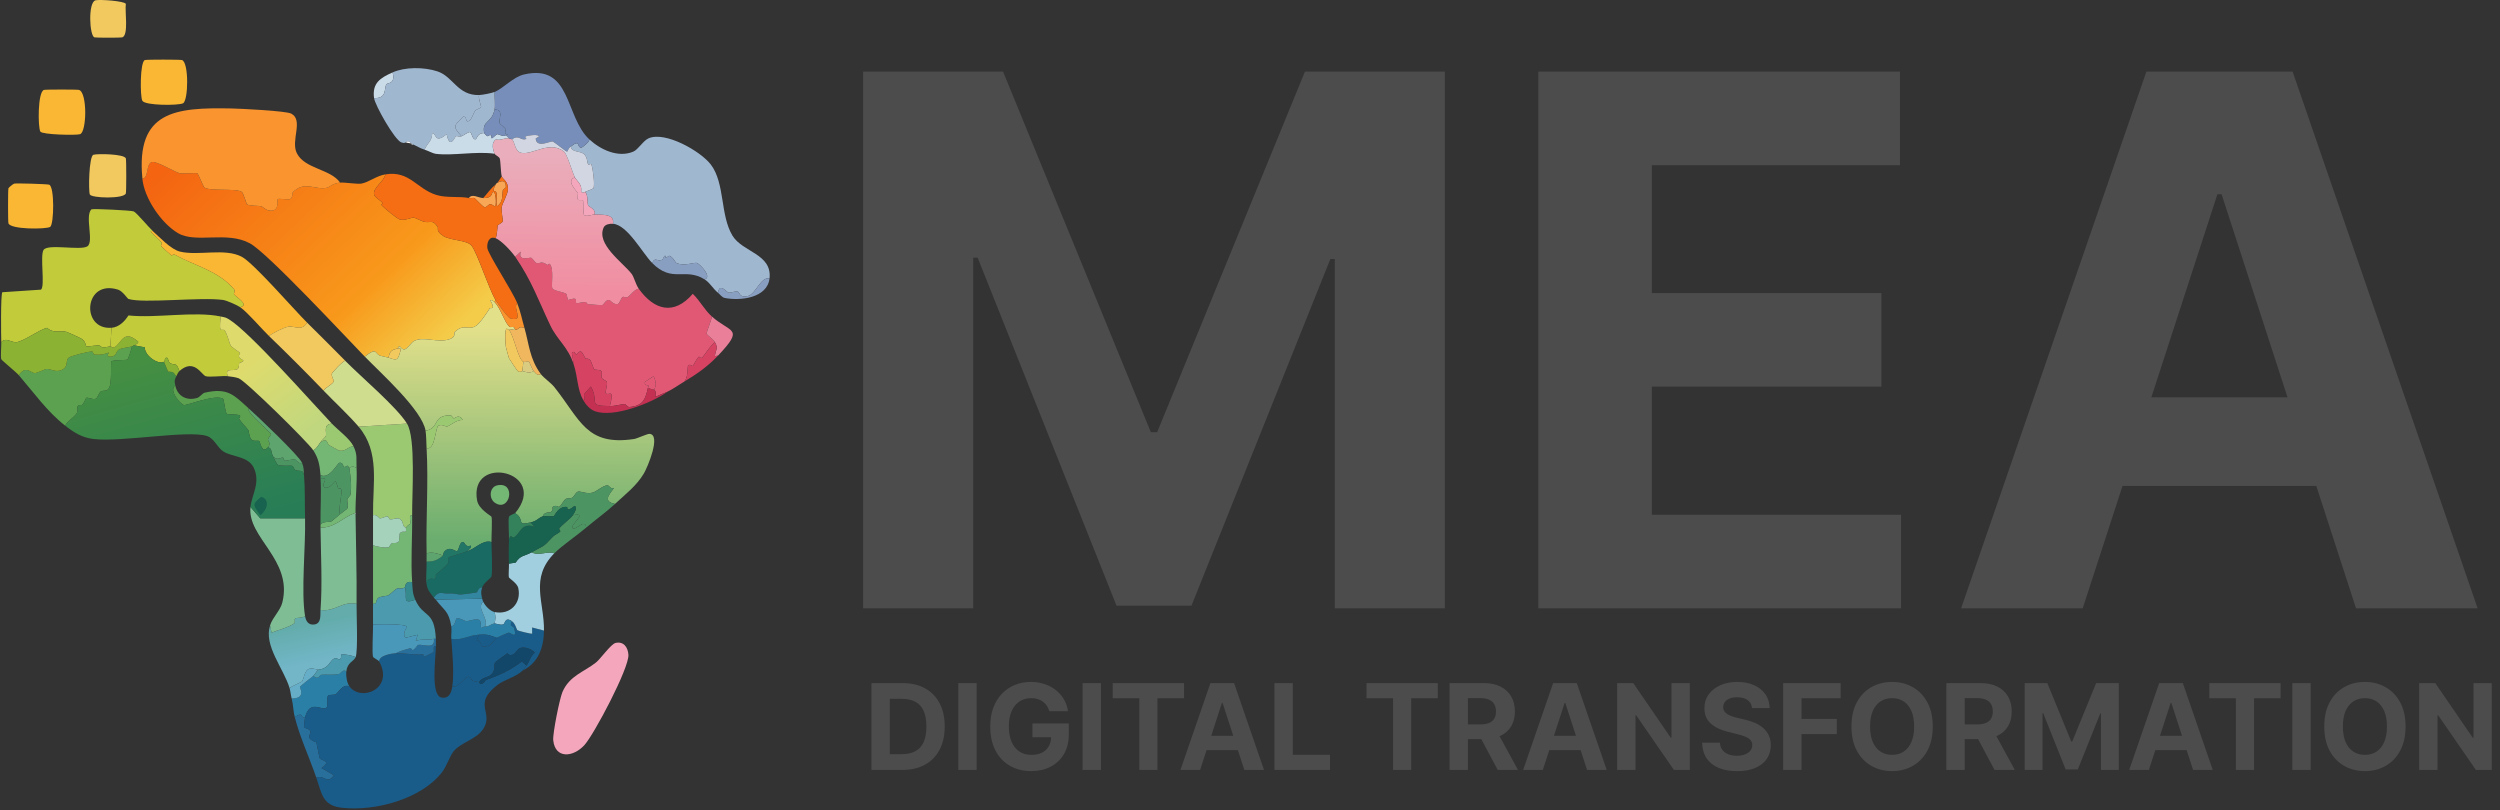 <svg width="1117" height="362" viewBox="0 0 1117 362" fill="none" xmlns="http://www.w3.org/2000/svg">
<rect x="0" y="0" width="1117" height="362" fill="#333333" stroke="none"/>
<path d="M159.31 269.779C159.26 273.999 160.04 291.169 158.85 293.709C158.27 292.899 152.91 292.159 152.64 292.329C152.17 292.629 152.75 294.269 151.72 294.629C151.35 294.759 150.3 293.769 149.42 294.169C147.22 295.179 147.22 298.599 142.29 299.229C141.93 299.279 139.74 298.449 138.38 298.769C135.98 299.329 135.68 303.739 134.93 304.519C134.71 304.749 130.08 306.639 129.41 307.509C126.75 298.629 117.74 288.529 120.67 279.439L121.36 282.659C124.27 281.419 128.7 280.479 131.48 278.519C132.05 278.119 131.37 276.629 131.94 276.219C132.12 276.089 135.47 276.069 136.31 275.299C136.71 277.719 137.98 279.489 140.68 278.979C143.67 278.409 143.06 274.549 143.21 272.539C149.52 273.509 153.06 268.399 159.31 269.779Z" fill="url(#paint0_linear_58_222)"/>
<path d="M275.03 287.269C278.64 286.429 280.57 289.229 280.78 292.559C281.15 298.429 265.35 328.389 260.99 333.049C256.01 338.369 248.06 339.119 247.19 330.749C246.88 327.789 250.04 312.079 251.33 309.119C254.49 301.859 261.02 300.199 266.28 296.009C268.37 294.339 272.97 287.749 275.02 287.269H275.03Z" fill="#F4A7BC"/>
<path d="M136.3 231.589C136.61 243.939 134.46 264.199 136.3 275.299C135.46 276.069 132.11 276.089 131.93 276.219C131.36 276.629 132.04 278.119 131.47 278.519C128.68 280.479 124.26 281.419 121.35 282.659L120.66 279.439C121.86 275.709 125.28 272.809 126.18 269.089C130.81 250.009 110.4 240.219 111.92 226.529L116.29 231.589H136.31H136.3Z" fill="#7FBE94"/>
<path d="M64.75 26.829C65.53 26.559 80.52 26.589 81.31 26.829C84.43 27.789 84.21 44.919 81.77 46.159C79.75 47.179 64.78 47.229 63.59 45.009C62.56 43.079 62.51 27.589 64.74 26.829H64.75Z" fill="#F9B733"/>
<path d="M19.66 40.169C20.41 39.949 34.55 39.949 35.3 40.169C39.07 41.289 38.79 59.009 35.76 59.959C33.93 60.529 18.91 60.179 18.04 58.809C16.91 57.009 16.8 41.019 19.65 40.169H19.66Z" fill="#F9B733"/>
<path d="M6.31 82.049C7.23 81.799 21.06 82.219 21.95 82.509C24.43 83.319 24.15 100.279 22.41 101.379C20.67 102.479 4.66 102.599 3.77 99.769C3.54 99.019 3.54 84.869 3.77 84.129C3.89 83.749 5.87 82.179 6.3 82.059L6.31 82.049Z" fill="#F9B733"/>
<path d="M41.74 69.159C43.47 68.589 55.56 68.769 56.23 70.769C56.48 71.509 56.47 85.669 56.23 86.409C55.4 88.959 40.78 88.559 40.13 86.869C39.48 85.179 39.73 69.809 41.74 69.149V69.159Z" fill="#F1C95F"/>
<path d="M154.7 300.149C154.52 301.979 155 305.079 156.08 306.589C152.8 305.649 151.79 308.969 149.87 310.269C149.56 310.479 146.98 310.359 146.65 310.729C145.65 311.839 146.92 315.569 145.73 316.249C143.45 317.559 138.59 312.419 136.3 320.389C133.91 321.249 136.02 317.559 131.7 320.389C131.01 317.699 131.02 314.799 130.32 312.109C137.01 312.029 133.82 307.239 134 306.819C134.15 306.469 139.27 302.599 139.98 301.989C142.47 304.119 142.65 301.629 143.43 301.529C145.98 301.199 148.76 301.799 151.71 301.069C151.89 301.019 153.64 298.519 154.7 300.149Z" fill="#2A7FA7"/>
<path d="M42.66 0.139C44.42 -0.331 55.72 0.439 56.23 1.749C55.69 4.739 57.6 15.729 54.62 16.699C54.03 16.889 42.79 16.889 42.2 16.699C39.96 15.969 39.27 1.039 42.66 0.139Z" fill="#F1C95F"/>
<path d="M136.3 320.399C136.24 320.609 135.75 324.569 135.84 324.769C136.22 325.599 138 325.349 138.6 326.609C139.29 328.059 135.85 329.779 141.36 331.669L142.74 338.569C143.39 340.109 148.55 339.699 143.66 343.169L149.18 346.389C146.06 350.799 144.78 345.809 141.36 347.539C138.23 338.439 134.07 329.629 131.7 320.389C136.03 317.559 133.91 321.249 136.3 320.389V320.399Z" fill="#286F9C"/>
<path d="M142.28 299.229C141.32 299.889 140.76 301.319 139.98 301.989C139.27 302.599 134.15 306.469 134 306.819C133.82 307.239 137.01 312.029 130.32 312.109C129.93 310.609 129.81 308.889 129.4 307.509C130.07 306.639 134.71 304.749 134.92 304.519C135.67 303.739 135.97 299.329 138.37 298.769C139.73 298.449 141.92 299.279 142.28 299.229Z" fill="#66AEC8"/>
<path d="M175.41 32.349C176.83 37.679 173.1 36.899 172.65 37.639C171.48 39.549 173.07 43.999 167.13 43.849C166.21 37.069 169.97 34.789 175.41 32.349Z" fill="#CBDCE9"/>
<path d="M134.92 206.739C133.83 207.679 132.09 205.389 131.93 205.359C130.28 205.079 128.15 205.959 127.33 205.819C126.8 205.729 126.6 204.459 126.41 204.439C125.46 204.319 124.15 205.979 122.04 203.979C120.84 201.529 121.73 200.569 119.74 199.839C121.32 197.999 119.7 197.129 119.74 196.389C119.78 195.649 121.13 194.219 121.12 194.089C121.08 193.599 115.15 188.189 114.22 187.189C113.41 186.309 110.53 183.609 111 182.359C114.86 185.829 133.52 203.469 134.93 206.749L134.92 206.739Z" fill="#5DA46F"/>
<path d="M134.92 206.739C135.83 208.859 135.66 210.119 135.84 212.259C135.22 209.379 133.95 210.949 131.93 209.959C131.24 209.619 131.18 208.349 130.55 208.119C129.99 207.919 125.37 208.419 124.11 207.659C123.61 207.359 122.36 204.639 122.04 203.979C124.15 205.979 125.47 204.319 126.41 204.439C126.6 204.459 126.8 205.729 127.33 205.819C128.15 205.959 130.28 205.079 131.93 205.359C132.09 205.389 133.83 207.679 134.92 206.739Z" fill="#4C9563"/>
<path d="M158.85 293.709C157.95 295.629 155.12 295.959 154.71 300.149C153.65 298.519 151.9 301.019 151.72 301.069C148.76 301.799 145.99 301.199 143.44 301.529C142.66 301.629 142.48 304.119 139.99 301.989C140.77 301.319 141.33 299.889 142.29 299.229C147.22 298.599 147.22 295.179 149.42 294.169C150.3 293.769 151.35 294.759 151.72 294.629C152.75 294.269 152.17 292.629 152.64 292.329C152.91 292.159 158.27 292.899 158.85 293.709Z" fill="#4C9AAD"/>
<path d="M343.82 124.379C339.97 123.559 337.67 131.229 334.39 132.199C330.42 133.369 330.38 130.569 329.79 130.359C328.66 129.959 325.96 130.899 325.65 130.819C324.55 130.559 321.51 126.109 320.82 130.819C318.61 129.109 317.26 126.349 314.84 124.839C318.45 123.699 312.52 117.849 311.39 117.479C310.26 117.109 305.62 119.119 302.19 117.479C301.68 117.239 300.73 114.769 298.97 114.259C298.89 114.239 297.77 115.149 297.59 115.179C297.3 115.229 297.41 114.159 297.13 114.259C296.47 114.489 296.43 115.819 295.75 116.099C293.42 117.049 292.88 114.539 291.38 117.479C287.03 113.079 280.34 100.449 273.89 99.989C274.67 95.329 268.89 96.059 265.61 95.849C266.54 93.669 262.96 92.169 262.85 91.939C262.24 90.649 262.93 87.439 261.47 85.729C261.67 85.679 265.06 84.299 265.15 84.119C265.89 82.739 264.91 75.089 264.23 73.539C263.9 72.779 263.1 73.989 262.85 73.539C262.1 72.199 262.62 70.769 261.24 69.169C259.52 67.159 255.47 68.379 255.03 65.489C259.61 61.819 257.44 66.129 259.86 65.949C260.11 65.929 263.58 63.289 263.31 62.269C268.26 66.859 276.1 70.579 282.87 67.789C285.16 66.849 287.36 62.879 289.77 61.809C297.2 58.509 313.03 67.529 317.61 73.539C323.97 81.909 321.73 96.159 327.27 105.289C331.79 112.739 345.01 113.369 343.83 124.389L343.82 124.379Z" fill="#A0B7D0"/>
<path d="M285.38 128.979C292.29 138.649 301.16 141.049 309.54 131.279C312.73 134.339 314.73 138.449 318.05 141.399C317.95 142.889 315.65 148.379 315.75 148.989C315.91 149.979 318.45 151.149 319.43 152.899C317.49 154.199 314.7 158.859 313.68 159.799C313.18 160.259 312.35 159.289 312.3 159.339C311.04 160.479 309.84 163.329 309.54 163.479C309.09 163.709 308.51 162.509 307.47 163.249C307.01 163.579 307.72 169.669 305.17 170.839C302.87 172.229 300.7 173.799 298.27 174.979C296.62 175.779 294.63 176.389 292.98 177.279C292.61 177.139 293.6 175.179 292.29 174.059C293.48 171.889 292.94 170.229 292.06 168.079L288.15 170.609C287.76 172.449 289.61 171.999 289.99 172.449C290.02 172.479 289.33 172.959 289.53 173.139C288.3 178.639 287.31 181.339 281.02 181.879C280.67 181.909 279.29 180.489 279.18 180.499C277.17 180.639 274.96 181.449 272.51 181.419C274.69 172.759 271.86 177.259 270.67 175.669C270.26 175.119 271.6 171.909 271.13 170.609C270.94 170.089 269.34 169.659 268.83 168.769C268.6 168.359 269.06 166.539 268.83 166.009C268.35 164.899 266.06 165.569 265.38 164.859C265.23 164.709 264.07 161.259 263.77 160.949C262.77 159.909 261.8 160.359 261.7 160.259C261.26 159.819 260.28 157.129 259.4 157.039C258.52 156.949 257.89 158.379 257.56 158.419C257.2 158.459 256.41 156.219 255.49 157.729L256.41 163.019C253.75 154.799 249.02 152.039 245.83 145.299C240.5 134.049 237.53 125.359 230.19 114.699L232.72 112.399C231.2 116.979 236.59 114.909 237.32 115.159C237.83 115.339 239.17 117.339 239.62 117.459C241.85 118.059 241.23 116.149 244.68 118.379C244.72 118.409 245.24 117.589 245.6 117.919C247.62 119.749 246.29 127.549 246.75 128.729C247.21 129.909 251.98 130.479 252.96 131.259C253.37 131.579 253.53 133.869 253.88 134.019C254.03 134.079 256.34 133.079 257.1 133.559C257.66 133.909 257.01 135.009 257.56 135.399C257.9 135.639 260.89 134.809 261.7 134.939C261.92 134.979 262.41 135.829 262.62 135.859C263.38 135.959 268.76 136.419 269.06 136.319C269.9 136.039 270.67 133.749 272.28 134.019C272.48 134.049 274.37 136.269 275.96 135.859C276.95 135.609 277.39 133.159 278.26 132.639C278.71 132.369 279.6 133.299 280.56 132.639C281.99 131.649 283.4 129.349 285.39 128.959L285.38 128.979Z" fill="#E15875"/>
<path d="M227.41 61.799C227.48 61.819 228.73 62.219 228.79 62.259C229.98 63.189 229.99 67.489 232.7 68.239C237.62 69.609 245.63 62.489 252.03 67.779C253.4 68.909 255.68 76.819 256.86 79.279C252.7 80.669 257.56 85.149 258.24 86.409C258.31 86.529 257.93 88.819 258.24 89.169C258.75 89.739 260.14 89.059 260.54 89.629C260.73 89.889 260.42 95.549 261 96.069C262.02 96.989 264.68 95.779 265.6 95.839C268.89 96.049 274.66 95.319 273.88 99.979C272.54 99.889 270.39 100.199 269.74 101.589C266.24 109.049 278.17 117.189 282.16 122.299C283.34 123.809 283.96 126.979 285.38 128.969C283.39 129.359 281.98 131.669 280.55 132.649C279.59 133.309 278.7 132.379 278.25 132.649C277.38 133.169 276.94 135.619 275.95 135.869C274.36 136.279 272.47 134.059 272.27 134.029C270.66 133.759 269.89 136.059 269.05 136.329C268.74 136.429 263.37 135.969 262.61 135.869C262.4 135.839 261.91 134.989 261.69 134.949C260.88 134.819 257.89 135.649 257.55 135.409C257 135.019 257.65 133.919 257.09 133.569C256.33 133.089 254.02 134.089 253.87 134.029C253.52 133.879 253.36 131.589 252.95 131.269C251.97 130.489 247.21 129.959 246.74 128.739C246.27 127.519 247.61 119.749 245.59 117.929C245.23 117.599 244.71 118.419 244.67 118.389C241.22 116.159 241.84 118.069 239.61 117.469C239.16 117.349 237.82 115.349 237.31 115.169C236.58 114.919 231.19 116.989 232.71 112.409L230.18 114.709C228.55 112.339 224 107.399 221.44 106.429C222.15 105.179 222.26 100.969 222.36 100.679C222.41 100.539 224.5 99.539 224.66 98.839C224.78 98.319 223.86 94.089 224.2 92.399C224.56 90.619 226.89 86.879 226.96 84.579C227.08 80.829 224.55 80.049 224.2 78.829C223.7 77.079 223.7 71.959 223.28 70.779C223.03 70.059 221.18 69.219 220.98 68.709C220.12 66.559 219.47 63.549 221.67 62.269C223.72 62.969 225.61 61.419 227.42 61.809L227.41 61.799Z" fill="url(#paint1_linear_58_222)"/>
<path d="M214.06 42.479C213.53 43.619 215.06 47.509 214.98 47.769C214.78 48.439 212.83 48.749 212.22 49.609C211.49 50.639 210.72 53.399 209.69 53.979C207.62 55.149 208.97 51.929 206.93 52.139C202.95 56.319 201.92 56.139 206.24 60.879C205 61.379 204.41 60.569 203.71 60.879C203.29 61.069 201 67.129 199.57 59.959C194.06 64.579 195.03 59.389 193.13 59.499C193.06 63.079 190.94 63.909 189.68 66.859C187.64 66.229 186.41 65.349 184.62 64.559C184.51 64.509 184.41 64.329 183.7 64.099C182.08 62.259 181.54 63.659 181.4 63.639C181.08 63.579 180.87 64.189 179.33 63.639C176.33 62.569 167.57 47.059 167.14 43.849C173.09 43.989 171.49 39.549 172.66 37.639C173.11 36.899 176.84 37.679 175.42 32.349C180.78 29.939 189.27 29.849 195.44 31.889C202.59 34.259 204.4 42.709 214.08 42.469L214.06 42.479Z" fill="#A0B7D0"/>
<path d="M263.3 62.259C263.57 63.279 260.1 65.919 259.85 65.939C257.43 66.119 259.6 61.809 255.02 65.479C253.83 66.429 253.57 67.779 253.41 67.779C253.01 67.789 247.38 63.269 246.97 63.179C245.94 62.959 239.84 66.309 239.38 62.029C239.34 61.629 240.74 61.249 240.76 61.109C240.93 59.689 235.78 60.579 235.01 60.879C234.24 61.179 235.29 62.009 235.24 62.029C232.71 63.199 232.07 59.899 228.8 62.259C228.74 62.219 227.49 61.819 227.42 61.799L226.04 60.419L226.96 60.189C224.68 59.649 226.22 58.249 226.04 57.889C225.66 57.129 223.41 55.429 223.28 55.129C222.56 53.419 225.47 49.019 220.98 48.919C221.38 46.759 220.91 43.409 220.98 41.099C224.74 39.579 229.31 34.389 234.09 33.279C255.43 28.299 252.29 52.049 263.31 62.269L263.3 62.259Z" fill="#768EB9"/>
<path d="M216.36 59.499C216.47 59.499 217.17 60.709 217.97 60.879C218.04 60.889 218.36 60.209 219.35 60.419C219.8 60.519 219.35 61.699 219.81 61.799C219.95 61.829 221.9 59.989 222.11 59.959C222.77 59.869 224.88 61.339 226.02 60.419L227.4 61.799C225.59 61.409 223.7 62.959 221.65 62.259C219.45 63.539 220.1 66.559 220.96 68.699C213 67.449 201.99 69.739 194.5 68.699C193.52 68.559 190.98 67.259 189.67 66.859C190.93 63.909 193.05 63.079 193.12 59.499C195.03 59.389 194.05 64.579 199.56 59.959C201 67.129 203.28 61.069 203.7 60.879C204.4 60.569 204.99 61.379 206.23 60.879C207.04 60.549 209.43 58.729 210.14 59.039C210.62 59.249 211.16 62.469 212.44 62.259C213.14 62.149 213.25 59.289 216.35 59.499H216.36Z" fill="#CBDCE9"/>
<path d="M272.5 181.439C261.99 181.319 268.08 179.839 263.99 172.699C263.55 173.269 261.13 175.839 261 176.149C260.61 177.049 262.02 178.819 260.54 178.679C257.92 173.989 258.14 168.419 256.4 163.039L255.48 157.749C256.4 156.239 257.19 158.489 257.55 158.439C257.88 158.399 258.51 156.969 259.39 157.059C260.27 157.149 261.25 159.849 261.69 160.279C261.8 160.379 262.76 159.929 263.76 160.969C264.06 161.279 265.22 164.729 265.37 164.879C266.05 165.589 268.34 164.919 268.82 166.029C269.05 166.559 268.59 168.379 268.82 168.789C269.33 169.679 270.93 170.109 271.12 170.629C271.59 171.929 270.25 175.139 270.66 175.689C271.85 177.279 274.68 172.779 272.5 181.439Z" fill="#D54262"/>
<path d="M220.96 41.089C220.89 43.409 221.36 46.749 220.96 48.909C219.82 55.109 215.13 53.779 216.36 59.489C213.26 59.279 213.15 62.139 212.45 62.249C211.17 62.459 210.63 59.229 210.15 59.029C209.44 58.719 207.05 60.539 206.24 60.869C201.92 56.129 202.95 56.299 206.93 52.129C208.97 51.919 207.62 55.139 209.69 53.969C210.72 53.389 211.49 50.629 212.22 49.599C212.83 48.739 214.78 48.429 214.98 47.759C215.06 47.499 213.53 43.609 214.06 42.469C215.47 42.439 219.66 41.619 220.96 41.089Z" fill="#A0B7D0"/>
<path d="M314.83 124.839C305.97 119.309 300.45 126.659 291.36 117.479C292.86 114.539 293.4 117.049 295.73 116.099C296.41 115.819 296.45 114.489 297.11 114.259C297.39 114.159 297.28 115.229 297.57 115.179C297.75 115.149 298.87 114.239 298.95 114.259C300.71 114.769 301.66 117.239 302.17 117.479C305.6 119.119 310.2 117.089 311.37 117.479C312.54 117.869 318.43 123.709 314.82 124.839H314.83Z" fill="#899FC1"/>
<path d="M272.5 181.439C274.95 181.469 277.16 180.649 279.17 180.519C279.28 180.519 280.66 181.929 281.01 181.899C287.3 181.349 288.29 178.649 289.52 173.159C290.35 173.899 292.17 173.989 292.28 174.079C293.59 175.199 292.6 177.159 292.97 177.299C294.62 176.409 296.61 175.799 298.26 174.999C291.24 180.089 274.08 186.779 265.82 183.739C263.53 182.899 261.7 180.779 260.53 178.679C262.01 178.819 260.6 177.049 260.99 176.149C261.12 175.839 263.54 173.269 263.98 172.699C268.07 179.839 261.98 181.319 272.49 181.439H272.5Z" fill="#C33052"/>
<path d="M320.81 158.889L319.43 159.119C319.69 156.039 321.14 155.939 319.43 152.909C318.45 151.159 315.91 149.989 315.75 148.999C315.65 148.379 317.95 142.899 318.05 141.409C326.47 148.879 332.78 146.249 320.81 158.899V158.889Z" fill="#E97F98"/>
<path d="M320.81 158.889C316.02 163.949 311.07 167.289 305.17 170.849C307.72 169.679 307.01 163.589 307.47 163.259C308.52 162.519 309.09 163.719 309.54 163.489C309.85 163.329 311.04 160.489 312.3 159.349C312.35 159.299 313.18 160.269 313.68 159.809C314.71 158.859 317.49 154.209 319.43 152.909C321.14 155.949 319.69 156.049 319.43 159.119L320.81 158.889Z" fill="#D54262"/>
<path d="M343.82 124.379C342.87 133.209 330.64 134.519 323.8 133.119C322.55 132.869 321.59 131.429 320.81 130.819C321.5 126.109 324.54 130.559 325.64 130.819C325.96 130.899 328.65 129.959 329.78 130.359C330.38 130.569 330.42 133.369 334.38 132.199C337.66 131.229 339.97 123.559 343.81 124.379H343.82Z" fill="#899FC1"/>
<path d="M209.46 88.489C211.01 86.339 213.65 88.429 215.9 88.489C220.46 88.609 219.54 85.829 220.27 85.729C221.8 85.729 221.64 91.499 221.42 91.939C221.01 92.769 220.01 91.029 218.89 91.249C218.27 91.369 217.27 92.699 216.59 92.629C215.83 92.549 212.27 88.619 211.99 88.489C211.53 88.279 210.13 88.649 209.46 88.489Z" fill="#F8A756"/>
<path d="M221.42 82.509C221.51 82.439 221.62 81.939 222.34 81.589C224.53 80.529 226.07 80.509 226.02 83.659C226.02 83.869 224.67 84.789 224.64 85.039C224.26 87.729 224.88 90.179 222.11 92.169C221.47 90.349 222.19 88.229 221.88 86.419C221.53 84.349 219.24 86.839 221.42 82.509Z" fill="#F8A756"/>
<path d="M183.69 64.099C183.17 63.929 182.06 63.919 181.39 63.639C181.53 63.659 182.07 62.259 183.69 64.099Z" fill="#FEFFFE"/>
<path d="M184.61 64.559C183.76 64.789 183.94 64.379 183.69 64.099C184.4 64.329 184.5 64.509 184.61 64.559Z" fill="#FEFFFE"/>
<path d="M255.01 65.479C255.45 68.369 259.5 67.149 261.22 69.159C262.6 70.759 262.09 72.199 262.83 73.529C263.08 73.979 263.88 72.769 264.21 73.529C264.89 75.079 265.87 82.739 265.13 84.109C265.04 84.289 261.64 85.669 261.45 85.719C260.69 85.899 260.51 86.739 259.61 85.489C260.32 82.489 257.49 80.599 256.85 79.279C255.67 76.809 253.38 68.909 252.02 67.779C245.62 62.489 237.62 69.609 232.69 68.239C229.98 67.479 229.97 63.189 228.78 62.259C232.05 59.899 232.69 63.199 235.22 62.029C235.27 62.009 234.2 61.189 234.99 60.879C235.78 60.569 240.91 59.689 240.74 61.109C240.72 61.249 239.32 61.629 239.36 62.029C239.82 66.309 245.92 62.959 246.95 63.179C247.36 63.269 253 67.789 253.39 67.779C253.55 67.779 253.81 66.429 255 65.479H255.01Z" fill="#D2D6E2"/>
<path d="M256.85 79.289C257.49 80.619 260.32 82.499 259.61 85.499C260.51 86.749 260.69 85.909 261.45 85.729C262.91 87.439 262.22 90.649 262.83 91.939C262.94 92.169 266.53 93.669 265.59 95.849C264.67 95.789 262.01 96.999 260.99 96.079C260.41 95.559 260.72 89.899 260.53 89.639C260.13 89.069 258.74 89.749 258.23 89.179C257.92 88.829 258.3 86.539 258.23 86.419C257.55 85.159 252.69 80.679 256.85 79.289Z" fill="#F4A7BC"/>
<path d="M292.29 174.069C292.18 173.979 290.36 173.889 289.53 173.149C289.33 172.969 290.02 172.489 289.99 172.459C289.61 172.009 287.76 172.459 288.15 170.619L292.06 168.089C292.94 170.249 293.48 171.909 292.29 174.069Z" fill="#E15875"/>
<path d="M226.03 60.419C224.89 61.339 222.78 59.859 222.12 59.959C221.91 59.989 219.96 61.829 219.82 61.799C219.37 61.689 219.82 60.519 219.36 60.419C218.37 60.209 218.05 60.899 217.98 60.879C217.18 60.709 216.48 59.509 216.37 59.499C215.14 53.779 219.83 55.119 220.97 48.919C225.46 49.019 222.55 53.419 223.27 55.129C223.4 55.429 225.65 57.129 226.03 57.889C226.21 58.249 224.67 59.649 226.95 60.189L226.03 60.419Z" fill="#768EB9"/>
<path d="M151.94 81.589C153.73 81.389 159.58 82.339 161.37 82.049C164.75 81.489 168.1 78.579 172.18 77.909C171.66 81.009 166.52 83.939 167.12 86.879C167.38 88.169 169.99 89.469 170.8 90.559C171.1 90.959 170.31 91.439 170.34 91.479C171.41 92.789 177.55 97.899 178.85 98.149C181.09 98.589 183.9 97.089 184.83 97.229C185.76 97.369 188.13 98.729 189.43 99.069C192.31 99.829 193.27 97.689 195.64 101.599C195.87 101.989 194.66 103.329 198.17 105.509C201.32 107.459 208.48 107.239 210.59 109.649C213.1 112.509 218.34 128.939 221.4 134.039L220.94 134.959C220.72 134.749 219.36 133.599 219.1 134.269C221.63 138.649 219.08 137.419 218.87 137.719C217.46 139.769 214.28 144.969 211.97 145.999C208.82 147.409 206.85 144.559 203 148.529C202.73 148.809 203.9 150.409 200.93 151.519C195.68 153.479 189.18 149.989 184.83 152.439C183.84 152.999 181.78 156.059 180.69 156.119C179.38 156.199 179.1 154.779 178.39 154.739C178.09 154.719 177.76 155.639 177.7 155.659C174.95 156.439 174.22 156.719 173.56 159.799C172.66 159.559 169.83 158.959 169.65 158.879C167.36 157.859 168.5 155.019 162.98 159.339C154.2 150.289 119.57 113.029 111.67 108.729C101.31 103.079 87.47 108.909 79.46 104.129C71.96 99.649 64.43 88.529 63.59 79.739C66.56 79.809 65.03 72.979 67.96 72.379C70.06 71.949 78.3 76.979 80.38 77.439C81.24 77.629 87.77 77.179 88.2 77.439C88.5 77.619 90.87 83.339 91.19 83.649C93.19 85.589 105.56 84.009 107.98 85.719C108.8 86.299 110.03 91.019 110.28 91.239C111.2 92.049 115.7 91.859 116.72 92.159C117.13 92.279 118.79 93.769 119.94 93.999C125.29 95.049 123.6 89.269 124.08 88.939C124.56 88.609 128.7 89.299 129.6 88.939C130.79 88.469 130.64 86.059 130.75 85.949C136.29 80.489 140.56 85.089 146.16 83.879C147.08 83.679 148.46 81.959 151.91 81.579L151.94 81.589Z" fill="url(#paint2_linear_58_222)"/>
<path d="M220.96 134.959C223.41 137.239 225.26 143.589 227.4 145.769C228.52 146.909 229.5 144.959 230.16 147.379C229.36 147.489 229.27 147.019 227.4 147.379C227 147.459 226.78 146.689 226.25 146.919C225.46 147.659 225.8 153.659 226.02 154.969C226.1 155.449 227.29 159.769 227.4 160.029C227.55 160.399 231.03 165.579 231.31 165.779C232.48 166.629 233.17 165.729 233.38 165.779C235.53 166.299 236.43 166.989 238.44 165.779C239.56 167.069 240.17 167.899 241.66 167.159C242.94 168.869 246.09 170.969 247.64 172.909C259.34 187.559 261.89 199.369 283.3 196.149C284.64 195.949 289.22 193.779 290.2 193.849C295.49 194.199 289.36 208.699 287.67 211.569C284.43 217.049 279.35 220.909 274.79 225.139C269.26 224.109 272.05 221.099 274.33 218.009C272.36 218.539 272.4 216.839 271.34 216.859C269.43 216.899 266.4 219.669 264.9 220.079C262.2 220.819 259.59 219.499 258.46 219.619C257.24 219.749 256.62 221.839 255.7 222.379C255.25 222.639 253.17 222.709 252.94 222.839C251.57 223.659 251.09 225.699 249.72 226.519C249.6 226.589 248.37 225.389 246.96 226.519C246.41 226.959 247.72 227.569 246.04 228.819C245.83 228.969 242.96 228.649 242.59 230.659C240.28 231.499 240.22 232.669 237.07 233.419C230.23 235.039 234.89 232.249 230.17 229.279C245.63 210.649 209.47 202.569 213.15 223.529C213.86 227.579 219.41 230.429 219.59 230.889C220 231.919 219.54 240.129 219.59 242.159C215.53 240.999 212.25 245.429 208.55 246.299C209.12 245.919 210.89 244.659 210.39 243.769C207.84 244.779 207.73 242.249 206.94 242.159C205.27 241.959 205.04 245.999 204.18 246.299C203.8 246.429 201.58 244.739 200.04 245.379C197.73 246.329 198.1 248.029 197.97 248.139C195.43 247.349 193.24 246.459 190.61 247.219C190.26 231.789 191.46 215.569 190.61 200.289C194.59 201.109 194.46 190.909 195.9 190.169C197.44 189.379 199.4 190.689 199.58 190.629C201.28 190.079 204 187.499 206.71 187.639C205.14 184.719 203.14 187.009 202.8 186.949C202.54 186.909 201.63 185.569 201.42 185.569C192.92 185.479 196.77 191.189 190.15 192.469C188.65 183.259 170.3 166.859 163 159.339C168.52 155.019 167.38 157.859 169.67 158.879C169.85 158.959 172.68 159.559 173.58 159.799C176.36 160.539 177.55 161.819 178.64 157.729C178.92 156.679 179.7 155.309 177.72 155.659C177.78 155.639 178.11 154.719 178.41 154.739C179.12 154.779 179.4 156.199 180.71 156.119C181.8 156.059 183.86 152.999 184.85 152.439C189.2 149.989 195.71 153.479 200.95 151.519C203.92 150.409 202.75 148.809 203.02 148.529C206.87 144.559 208.84 147.409 211.99 145.999C214.3 144.959 217.49 139.769 218.89 137.719C219.1 137.419 221.65 138.639 219.12 134.269C219.38 133.599 220.74 134.749 220.96 134.959Z" fill="url(#paint3_linear_58_222)"/>
<path d="M194.74 288.649C194.8 293.039 192.17 310.719 197.27 311.659C200.74 312.289 201.73 309.369 202.1 306.599C205.34 307.509 207.4 301.969 209.69 302.459C211.27 302.799 209.07 304.239 214.06 304.759C214.12 304.759 214.47 305.729 214.75 305.679C216.43 305.389 216.91 303.889 217.05 303.839C222.86 301.849 228.19 299.379 233.15 295.559L235.22 297.399C234.82 297.919 233.5 299.589 233.38 299.699C230.32 302.639 225.48 303.509 222.11 306.139C211.01 314.789 220.76 318.249 215.9 325.699C212.82 330.409 205.7 331.769 202.56 335.819C200.96 337.879 199.52 342.409 197.5 345.019C188.09 357.149 167.39 362.589 152.64 360.889C144.05 359.899 143.76 354.519 141.37 347.549C144.79 345.819 146.08 350.809 149.19 346.399L143.67 343.179C148.56 339.709 143.4 340.119 142.75 338.579L141.37 331.679C135.86 329.789 139.3 328.069 138.61 326.619C138.01 325.359 136.23 325.609 135.85 324.779C135.76 324.579 136.25 320.619 136.31 320.409C138.6 312.439 143.46 317.579 145.74 316.269C146.93 315.589 145.66 311.859 146.66 310.749C146.99 310.379 149.57 310.499 149.88 310.289C151.81 308.989 152.81 305.669 156.09 306.609C161.2 313.779 176.19 307.789 169.43 295.569C169.3 292.829 175.04 291.989 176.79 291.889C179.74 291.719 184.83 292.719 188.98 292.349C189.33 292.319 188.88 293.339 189.9 293.269C190.11 293.259 193.45 291.589 193.58 291.429C194.27 290.599 193.01 288.539 194.73 288.669L194.74 288.649Z" fill="#195C8A"/>
<path d="M68.2 103.209C66.58 103.149 67.75 103.899 68.2 104.359C69.51 105.709 71.17 107.089 72.34 108.499C72.39 108.559 71.83 109.829 71.88 109.879C72.1 110.119 76.43 114.079 76.71 114.249C76.77 114.289 77.38 113.389 78.09 113.789C86.96 118.769 97.42 120.889 104.55 129.199C105.22 129.989 104.28 131.139 104.55 131.499C105.55 132.829 111.65 136.249 107.31 137.249C105.89 136.289 101.35 134.269 99.72 134.029C90.06 132.609 63.83 135.689 57.39 133.569C56.92 133.409 54.83 130.079 52.79 129.429C37.45 124.539 35.97 147.509 49.8 146.449L49.34 154.729C44.3 155.879 45.59 154.449 44.05 154.269C43.77 154.239 38.76 154.899 38.53 154.729C38.35 154.599 38.3 152.699 36.69 151.509C36.03 151.019 30.17 148.399 29.79 148.289C27.37 147.579 23.75 149.159 21.05 146.449C17.54 147.299 10.28 152.669 7.25 152.889C4.99 153.059 2.52 150.489 0.58 152.889C0.47 150.129 0.27 131.539 1.04 130.569L18.3 129.419C20.25 127.989 17.79 114.459 19.45 111.699C21.21 108.779 35.88 112.039 39.01 110.089C42.14 108.139 37.78 96.479 40.85 93.529C41.8 93.169 58.49 93.979 59.72 94.449C60.95 94.919 66.63 101.779 68.23 103.189L68.2 103.209Z" fill="#C2CC3B"/>
<path d="M151.94 81.589C148.49 81.969 147.11 83.689 146.19 83.889C140.59 85.099 136.31 80.499 130.78 85.959C130.67 86.069 130.82 88.479 129.63 88.949C128.73 89.309 124.59 88.609 124.11 88.949C123.63 89.289 125.32 95.069 119.97 94.009C118.82 93.779 117.16 92.289 116.75 92.169C115.73 91.869 111.23 92.059 110.31 91.249C110.06 91.029 108.83 86.309 108.01 85.729C105.58 84.019 93.21 85.599 91.22 83.659C90.89 83.339 88.52 77.629 88.23 77.449C87.8 77.189 81.27 77.639 80.41 77.449C78.32 76.989 70.09 71.959 67.99 72.389C65.06 72.989 66.59 79.819 63.62 79.749C60.71 49.589 78.31 47.959 103.42 48.459C107.42 48.539 127.74 49.529 130.11 50.759C135.76 53.699 129.76 62.789 132.64 68.479C136.21 75.529 147.67 75.459 151.97 81.589H151.94Z" fill="#F9942F"/>
<path d="M209.46 88.489C210.14 88.649 211.53 88.279 211.99 88.489C212.27 88.619 215.83 92.549 216.59 92.629C217.28 92.699 218.27 91.369 218.89 91.249C220.01 91.029 221.01 92.769 221.42 91.939C221.64 91.499 221.8 85.719 220.27 85.729C219.54 85.829 220.46 88.609 215.9 88.489C217.76 86.499 219.2 84.159 221.42 82.509C219.24 86.839 221.53 84.349 221.88 86.419C222.19 88.229 221.47 90.359 222.11 92.169C224.88 90.169 224.27 87.729 224.64 85.039C224.67 84.789 226.02 83.869 226.02 83.659C226.06 80.509 224.53 80.529 222.34 81.589L224.18 78.829C224.53 80.049 227.06 80.829 226.94 84.579C226.87 86.879 224.54 90.629 224.18 92.399C223.84 94.089 224.76 98.319 224.64 98.839C224.48 99.539 222.39 100.539 222.34 100.679C222.24 100.969 222.13 105.179 221.42 106.429C218.48 105.309 217.49 108.549 217.74 110.799C218.05 113.559 229.07 130.299 231.08 135.419C228.86 137.949 234.65 143.789 228.09 142.319C226.94 142.059 222.22 135.369 221.42 134.039C218.35 128.939 213.12 112.519 210.61 109.649C208.49 107.239 201.34 107.459 198.19 105.509C194.68 103.329 195.89 101.989 195.66 101.599C193.29 97.689 192.32 99.829 189.45 99.069C188.15 98.729 185.76 97.359 184.85 97.229C183.94 97.099 181.1 98.589 178.87 98.149C177.57 97.899 171.43 92.789 170.36 91.479C170.33 91.439 171.12 90.959 170.82 90.559C170.01 89.469 167.4 88.169 167.14 86.879C166.54 83.939 171.68 81.009 172.2 77.909C183.06 76.139 186.16 84.389 194.98 87.109C199.68 88.559 205.65 87.589 209.47 88.489H209.46Z" fill="#F56E13"/>
<path d="M68.2 103.209C71.4 106.019 76.32 111.419 80.39 112.409C88.62 114.419 100.38 110.709 108 114.709C113.35 117.529 131.39 138.379 137.22 144.159C134.83 148.259 131.48 145.419 128.71 145.999C126.53 146.459 121.94 148.759 120.2 150.139C116.87 146.919 110.47 139.389 107.32 137.259C111.66 136.259 105.56 132.839 104.56 131.509C104.29 131.149 105.23 129.999 104.56 129.209C97.43 120.889 86.97 118.779 78.1 113.799C77.39 113.399 76.78 114.299 76.72 114.259C76.44 114.089 72.11 110.129 71.89 109.889C71.84 109.839 72.4 108.569 72.35 108.509C71.18 107.099 69.52 105.719 68.21 104.369C67.76 103.909 66.59 103.159 68.21 103.219L68.2 103.209Z" fill="#F9B733"/>
<path d="M181.85 189.259C185.86 195.709 184.03 221.149 184.15 230.209C182.36 229.979 183.64 233.029 183.23 234.119C183.19 234.229 182.42 234.369 181.39 235.729C179.44 235.459 180.73 232.389 177.94 231.589C177.47 231.449 175.08 232.179 174.26 232.049C173.68 231.959 173.86 230.809 172.88 230.669C172.71 230.649 170.52 231.689 169.66 231.589C169.47 231.569 168.29 229.649 166.67 230.209C166.49 215.869 169.85 201.979 160.23 190.639L181.86 189.259H181.85Z" fill="#9BC972"/>
<path d="M59 154.749C58.88 155.639 57.22 160.599 56.93 160.729C56.6 160.879 50.57 160.859 49.8 161.419C49.29 161.789 50.25 171.889 48.42 173.839C47.31 175.019 45.96 174.229 44.97 174.989C44.08 175.679 43.67 177.879 42.67 178.209C41.44 178.619 39.04 177.409 38.53 177.749C38.38 177.849 37.76 179.719 36.69 180.969C36.59 181.089 35.22 180.589 34.62 181.659C34.41 182.029 34.89 183.939 34.16 184.879C32.68 186.799 30.32 187.999 29.1 190.169C21.04 183.869 14.99 175.279 8.39 167.619C11.57 163.059 13.62 166.589 15.52 166.699C16.42 166.749 20.31 164.879 20.58 164.859C22.78 164.709 24.73 166.509 27.48 165.319C30.9 163.839 29.01 161.179 30.7 159.799C31.76 158.929 39.88 156.909 41.28 157.039C41.44 157.059 41.73 158.399 42.2 158.419C45.14 158.579 45.73 158.529 48.64 157.499C48.08 158.799 47.56 159.279 49.56 159.339C52.17 159.189 51.75 156.899 53.24 156.119C54.61 155.399 58.02 155.129 58.99 154.739L59 154.749Z" fill="#5CA150"/>
<path d="M49.33 154.749C49.61 154.679 50.16 155.539 50.94 155.209C54.27 153.809 54.9 146.629 61.75 152.679C61.89 153.539 60.52 153.999 59.91 154.289C59.67 154.399 59.52 154.539 58.99 154.749C58.02 155.139 54.61 155.409 53.24 156.129C51.75 156.909 52.17 159.199 49.56 159.349C47.56 159.289 48.08 158.809 48.64 157.509C45.73 158.539 45.13 158.589 42.2 158.429C41.73 158.399 41.44 157.069 41.28 157.049C39.88 156.919 31.75 158.949 30.7 159.809C29.01 161.189 30.9 163.849 27.48 165.329C24.73 166.519 22.78 164.719 20.58 164.869C20.31 164.889 16.42 166.759 15.52 166.709C13.62 166.599 11.57 163.069 8.39 167.629C7.09 166.119 0.73 160.999 0.57 160.499C0.19 159.289 0.64 154.679 0.57 152.909C2.52 150.509 4.98 153.079 7.24 152.909C10.27 152.689 17.54 147.319 21.04 146.469C23.74 149.179 27.36 147.599 29.78 148.309C30.16 148.419 36.02 151.039 36.68 151.529C38.29 152.719 38.34 154.619 38.52 154.749C38.75 154.919 43.77 154.259 44.04 154.289C45.58 154.469 44.29 155.899 49.33 154.749Z" fill="#8BB232"/>
<path d="M243.05 281.739C242.95 289.329 240.52 296.229 233.39 299.689C233.51 299.579 234.83 297.899 235.23 297.389C236.69 295.499 236.85 293.309 238.91 291.639C237.53 289.809 234.18 288.839 232.24 289.569C231.54 289.829 229.82 292.179 229.48 292.329C227.18 293.339 226.87 291.809 226.72 291.869C226.4 292.009 221.36 295.709 221.2 296.009C220.43 297.439 221.63 299.099 219.59 301.299C218.16 302.839 215.23 302.539 214.07 304.749C209.08 304.229 211.28 302.779 209.7 302.449C207.41 301.969 205.35 307.509 202.11 306.589C202.96 300.309 202.12 291.819 201.65 285.419C206.13 286.379 209.14 283.799 214.07 283.579C212.01 287.799 213.72 285.709 213.84 285.879C215.44 288.179 214.76 290.129 218.9 288.179C219.52 287.889 221.7 285.059 221.89 284.959C222.5 284.619 226.89 282.719 227.18 282.659C228.15 282.469 231.28 286.029 229.71 280.589C229.52 279.939 227.18 279.779 228.79 277.599C230.21 278.589 230.91 281.359 231.09 281.509C231.6 281.939 237.33 283.279 237.76 283.119V280.359L243.05 281.739Z" fill="#195C8A"/>
<path d="M154.24 161.189C161.19 168.279 177.17 181.739 181.85 189.259L160.22 190.639C155.99 185.649 149.36 179.509 144.58 174.539C145.33 173.119 149.03 171.559 149.18 170.169C149.2 169.999 148 168.169 148.26 166.949C148.35 166.539 153.06 161.319 154.24 161.199V161.189Z" fill="#CFDD8E"/>
<path d="M137.22 144.159C142.93 149.819 148.62 155.449 154.24 161.179C153.06 161.299 148.34 166.529 148.26 166.929C148 168.149 149.2 169.979 149.18 170.149C149.03 171.539 145.33 173.099 144.58 174.519C136.8 166.429 128.28 157.929 120.19 150.129C121.94 148.749 126.52 146.439 128.7 145.989C131.47 145.409 134.82 148.249 137.21 144.149L137.22 144.159Z" fill="#F1C95F"/>
<path d="M247.65 247.229C236.64 258.409 243.21 268.939 243.05 281.739L237.76 280.359V283.119C237.33 283.279 231.6 281.939 231.09 281.509C230.91 281.349 230.21 278.579 228.79 277.599C225.59 275.369 225.75 278.629 224.88 278.979C223.69 279.459 221.16 278.479 220.97 278.519C221.43 276.569 221.56 275.479 220.97 273.459C227.93 274.879 233.11 269.519 231.55 262.649C231.1 260.679 227.51 258.339 227.41 258.049C227.09 257.159 227.48 253.269 227.41 251.839L230.4 251.379C232.55 247.959 234.35 248.589 237.53 246.779C240.8 248.569 244.81 246.019 247.65 247.239V247.229Z" fill="#A1CFE0"/>
<path d="M219.58 242.169C219.66 244.979 220.13 255.699 219.58 257.579C219.35 258.359 216.14 260.389 215.44 262.409C213.53 262.429 213.57 264.479 212.91 264.709C212.58 264.819 206.53 265.609 206.01 265.629C204.45 265.689 203.35 264.969 200.03 265.169C197.61 265.319 196.14 263.699 193.82 267.009C192.3 264.919 191.03 263.879 190.6 261.029C190.66 257.469 193.84 258.869 194.05 258.729C195.14 258.009 194.62 256.759 194.74 256.659C196.63 255.109 198.72 253.479 200.26 251.599C200.47 251.339 199.95 249.799 200.49 249.069C200.81 248.639 207.59 246.939 208.54 246.309C212.24 245.439 215.53 241.009 219.58 242.169Z" fill="#186A62"/>
<path d="M184.15 230.209C184.28 239.879 183.47 250.629 184.15 260.119C180.74 259.399 181.14 262.299 180.93 262.419C179.26 263.399 177.88 262.669 177.48 262.879C176.23 263.539 174.39 265.539 173.34 266.099C173.1 266.229 169.91 266.529 169.2 267.019C167.5 268.199 168.79 270.029 166.67 269.779C166.58 261.049 166.75 252.289 166.67 243.549C168.31 244.339 172.29 244.919 173.8 244.469C173.91 244.439 174.44 243.069 175.18 242.629C175.31 242.549 177.41 242.929 178.17 241.939C178.45 241.569 178.5 238.389 178.63 238.259C179.79 237.079 180.88 237.789 181.16 237.569C181.68 237.169 181.21 235.969 181.39 235.729C182.42 234.369 183.19 234.229 183.23 234.119C183.64 233.029 182.36 229.979 184.15 230.209Z" fill="#74B673"/>
<path d="M180.93 262.419C182.26 266.449 179.23 270.349 185.53 267.939C189.17 276.279 194.12 272.359 194.73 285.429C194.44 285.459 194.04 285.359 193.81 285.429C191.13 286.209 188.41 285.329 185.76 286.349L186.68 283.589L181.16 284.969C179.93 283.449 180.88 281.569 181.85 280.139C181.42 278.529 169.13 278.949 166.67 278.989C166.61 275.929 166.7 272.849 166.67 269.789C168.79 270.039 167.5 268.209 169.2 267.029C169.91 266.539 173.1 266.239 173.34 266.109C174.4 265.549 176.24 263.549 177.48 262.889C177.88 262.679 179.26 263.409 180.93 262.429V262.419Z" fill="#4C9AAD"/>
<path d="M274.8 225.149C270.63 229.009 266.18 232.099 261.92 235.729C261.57 231.579 257.4 236.669 256.17 236.189C253.45 235.119 263.67 228.579 255.94 230.209C256.44 229.439 258.42 226.439 256.63 226.069C252.85 229.259 253.64 226.569 253.41 226.529C249.59 225.909 247.77 230.489 247.43 230.669C247.19 230.799 243.07 230.499 242.6 230.669C242.97 228.659 245.84 228.979 246.05 228.829C247.73 227.579 246.42 226.969 246.97 226.529C248.38 225.399 249.61 226.599 249.73 226.529C251.1 225.709 251.58 223.659 252.95 222.849C253.18 222.719 255.27 222.649 255.71 222.389C256.63 221.849 257.25 219.759 258.47 219.629C259.6 219.509 262.21 220.829 264.91 220.089C266.42 219.679 269.44 216.909 271.35 216.869C272.41 216.849 272.37 218.549 274.34 218.019C272.06 221.119 269.27 224.119 274.8 225.149Z" fill="#4C9563"/>
<path d="M216.82 279.899C219.38 279.679 218.47 279.099 220.96 278.519C221.15 278.479 223.68 279.459 224.87 278.979C225.74 278.629 225.58 275.369 228.78 277.599C227.17 279.779 229.51 279.939 229.7 280.589C231.27 286.039 228.14 282.469 227.17 282.659C226.88 282.719 222.49 284.619 221.88 284.959C218.16 283.599 217.9 283.409 214.06 283.579C209.13 283.799 206.12 286.379 201.64 285.419C201.51 283.689 201.9 281.509 201.64 279.899C203.6 279.389 203.41 276.489 204.17 276.219C205.06 275.899 208.09 277.599 208.31 277.599C209.05 277.609 213.1 276.059 214.29 277.139C214.97 277.759 214.77 280.039 214.98 280.589C215.02 280.699 215.74 279.989 216.82 279.899Z" fill="#2A7FA7"/>
<path d="M215.44 267.479C215.59 268.099 215.64 268.289 215.9 268.859C212.66 271.859 218.27 275.659 216.82 279.899C215.74 279.989 215.02 280.699 214.98 280.589C214.77 280.039 214.98 277.759 214.29 277.139C213.1 276.059 209.05 277.609 208.31 277.599C208.09 277.599 205.06 275.899 204.17 276.219C203.41 276.489 203.59 279.389 201.64 279.899C200.52 272.869 198.42 272.829 194.74 267.939L215.45 267.479H215.44Z" fill="#4997B9"/>
<path d="M261.92 235.729C257.83 239.219 251 243.839 247.66 247.229C244.82 246.009 240.8 248.559 237.54 246.769C243.14 243.579 242.3 244.909 246.74 240.099C248.07 238.659 249.34 238.559 250.42 237.339C250.47 237.289 249.51 236.489 249.96 235.959C251.45 234.209 255 231.659 255.94 230.209C263.67 228.579 253.45 235.119 256.17 236.189C257.4 236.669 261.57 231.579 261.92 235.729Z" fill="#4C9563"/>
<path d="M208.54 246.309C207.59 246.939 200.81 248.639 200.49 249.069C199.95 249.809 200.47 251.339 200.26 251.599C198.71 253.489 196.62 255.109 194.74 256.659C194.62 256.759 195.14 258.009 194.05 258.729C193.83 258.869 190.66 257.469 190.6 261.029C190.17 258.219 190.7 253.969 190.6 250.909C193.89 250.959 195.58 250.209 197.96 248.149C198.09 248.039 197.72 246.339 200.03 245.389C201.57 244.749 203.79 246.439 204.17 246.309C205.03 245.999 205.26 241.969 206.93 242.169C207.72 242.259 207.83 244.789 210.38 243.779C210.88 244.669 209.11 245.929 208.54 246.309Z" fill="#227665"/>
<path d="M234.31 146.469C236.4 153.659 236.57 160.319 241.67 167.179C240.17 167.919 239.57 167.089 238.45 165.799C237.63 164.849 236.59 161.759 236.38 161.659C235.91 161.439 234.32 161.879 233.85 161.659C231.45 160.519 229.69 150.109 227.41 147.399C229.28 147.039 229.37 147.509 230.17 147.399C232.39 147.099 231.37 145.559 234.31 146.479V146.469Z" fill="#F1B75E"/>
<path d="M190.6 200.299C190.48 198.099 190.46 194.429 190.14 192.479C196.76 191.199 192.92 185.479 201.41 185.579C201.62 185.579 202.53 186.919 202.79 186.959C203.13 187.019 205.13 184.729 206.7 187.649C203.99 187.509 201.27 190.089 199.57 190.639C199.39 190.699 197.43 189.389 195.89 190.179C194.45 190.919 194.58 201.129 190.6 200.299Z" fill="#9BC972"/>
<path d="M215.44 267.479L194.73 267.939C194.65 267.829 194.19 267.549 193.81 267.019C196.14 263.709 197.6 265.329 200.02 265.179C203.34 264.979 204.44 265.699 206 265.639C206.52 265.619 212.57 264.829 212.9 264.719C213.56 264.489 213.53 262.439 215.43 262.419C214.76 264.349 214.97 265.559 215.43 267.479H215.44Z" fill="#32869F"/>
<path d="M194.74 285.429C194.79 286.489 194.72 287.579 194.74 288.649C193.02 288.519 194.28 290.579 193.59 291.409C193.46 291.569 190.11 293.239 189.91 293.249C188.89 293.319 189.34 292.299 188.99 292.329C184.84 292.699 179.74 291.699 176.8 291.869C178.83 290.819 181.29 290.169 183.47 289.569C183.57 289.539 184.28 290.519 184.39 290.489C185.28 290.279 186.53 288.239 186.69 288.189C188.81 287.549 194.64 290.499 193.82 285.429C194.05 285.359 194.45 285.459 194.74 285.429Z" fill="#286F9C"/>
<path d="M231.09 135.419C232.61 139.269 233.2 142.639 234.31 146.459C231.37 145.539 232.38 147.079 230.17 147.379C229.51 144.959 228.53 146.909 227.41 145.769C225.27 143.589 223.42 137.239 220.97 134.959L221.43 134.039C222.23 135.379 226.95 142.069 228.1 142.319C234.66 143.779 228.87 137.949 231.09 135.419Z" fill="#F9942F"/>
<path d="M184.15 260.119C184.36 263.099 184.28 265.079 185.53 267.939C179.23 270.339 182.26 266.449 180.93 262.419C181.14 262.299 180.74 259.399 184.15 260.119Z" fill="#36898C"/>
<path d="M197.96 248.159C195.58 250.219 193.89 250.969 190.6 250.919C190.56 249.699 190.63 248.459 190.6 247.239C193.23 246.479 195.42 247.369 197.96 248.159Z" fill="#5DA46F"/>
<path d="M173.57 159.809C174.24 156.729 174.96 156.449 177.71 155.669C179.69 155.319 178.91 156.689 178.63 157.739C177.54 161.829 176.35 160.549 173.57 159.809Z" fill="#F1C95F"/>
<path d="M255.93 230.209C254.99 231.659 251.43 234.209 249.95 235.959C249.5 236.489 250.46 237.289 250.41 237.339C249.32 238.559 248.06 238.659 246.73 240.099C242.29 244.909 243.13 243.579 237.53 246.769C234.35 248.579 232.55 247.949 230.4 251.369L227.41 251.829C227.24 248.329 227.3 244.309 227.41 240.789C228.57 237.959 228.52 240.889 229.94 239.869C232.79 237.829 232.94 233.499 238.68 235.269L237.07 233.429C240.22 232.679 240.29 231.509 242.59 230.669C243.06 230.499 247.18 230.799 247.42 230.669C247.76 230.489 249.58 225.909 253.4 226.529C253.63 226.569 252.84 229.259 256.62 226.069C258.41 226.439 256.43 229.439 255.93 230.209Z" fill="#18634F"/>
<path d="M227.41 147.389C229.69 150.099 231.45 160.509 233.85 161.649L233.39 165.789C233.18 165.739 232.49 166.639 231.32 165.789C231.04 165.589 227.56 160.409 227.41 160.039C227.3 159.779 226.11 155.459 226.03 154.979C225.81 153.669 225.47 147.659 226.26 146.929C226.79 146.699 227.01 147.469 227.41 147.389Z" fill="#F1C95F"/>
<path d="M230.17 229.289C234.9 232.259 230.24 235.049 237.07 233.429L238.68 235.269C232.94 233.499 232.79 237.829 229.94 239.869C228.52 240.889 228.56 237.959 227.41 240.789C227.47 238.779 226.99 232.109 227.41 230.899C227.66 230.179 230.07 229.409 230.17 229.289Z" fill="#33825B"/>
<path d="M238.45 165.789C236.44 166.999 235.54 166.309 233.39 165.789L233.85 161.649C234.32 161.869 235.91 161.429 236.38 161.649C236.59 161.749 237.63 164.839 238.45 165.789Z" fill="#D9CC81"/>
<path d="M193.82 285.429C194.63 290.499 188.81 287.549 186.69 288.189C186.53 288.239 185.28 290.279 184.39 290.489C184.28 290.509 183.57 289.539 183.47 289.569C181.29 290.169 178.83 290.819 176.8 291.869C175.05 291.969 169.31 292.809 169.44 295.549C169.14 295.009 166.83 293.909 166.68 293.479C166.13 291.869 166.74 281.719 166.68 278.989C169.14 278.949 181.43 278.529 181.86 280.139C180.89 281.569 179.94 283.449 181.17 284.969L186.69 283.589L185.77 286.349C188.42 285.329 191.14 286.209 193.82 285.429Z" fill="#4997B9"/>
<path d="M235.23 297.389L233.16 295.549C228.19 299.369 222.86 301.839 217.06 303.829C216.92 303.879 216.43 305.379 214.76 305.669C214.48 305.719 214.13 304.759 214.07 304.749C215.24 302.539 218.16 302.839 219.59 301.299C221.63 299.099 220.43 297.439 221.2 296.009C221.36 295.709 226.41 292.009 226.72 291.869C226.87 291.809 227.18 293.339 229.48 292.329C229.82 292.179 231.55 289.829 232.24 289.569C234.18 288.839 237.54 289.809 238.91 291.639C236.85 293.309 236.69 295.499 235.23 297.389Z" fill="#12476A"/>
<path d="M98.57 141.399C98.57 142.589 97.97 146.219 98.57 147.149C98.91 147.679 100.08 147.079 100.41 147.609C101.81 149.899 102.43 153.339 103.17 154.509C103.56 155.139 107.17 157.509 107.31 157.729C107.36 157.809 106.41 158.569 106.85 159.569C107.17 160.309 108.67 160.839 108.69 160.949C108.84 161.909 107.14 161.849 106.85 162.329C106.73 162.529 106.91 164.249 106.16 164.859C104.61 166.129 100.17 163.869 101.79 168.079C99.43 167.819 93.5 168.629 91.9 168.079C89.98 167.419 86.74 159.969 80.17 165.779C78.55 161.249 78.27 163.689 75.8 162.099C75.29 161.769 75.15 159.689 74.42 159.799C73.24 159.969 73.94 161.269 73.27 161.639C70.55 163.129 64.35 158.579 64.76 155.199L59.93 154.279C60.54 153.989 61.91 153.529 61.77 152.669C54.92 146.619 54.28 153.799 50.96 155.199C50.18 155.529 49.63 154.669 49.35 154.739L49.81 146.459C53.17 146.199 55.75 143.539 57.4 140.939C69.82 142.279 86.69 138.939 98.58 141.399H98.57Z" fill="#C2CC3B"/>
<path d="M110.99 182.359C110.52 183.609 113.4 186.309 114.21 187.189C115.14 188.199 121.07 193.609 121.11 194.089C121.12 194.219 119.77 195.639 119.73 196.389C119.69 197.139 121.31 197.999 119.73 199.839C116.97 203.069 116.23 197.349 115.82 197.079C115.14 196.639 113.41 197.399 112.37 196.389C111.33 195.379 111.18 192.519 110.99 192.249C110.02 190.879 108.1 189.099 106.85 187.189C106.54 186.719 107.84 186.169 107.08 185.579C106.41 185.059 101.65 185.249 101.33 184.889C100.6 184.069 100.06 178.459 99.72 178.219C96.46 175.939 83.49 181.209 82.23 180.979C80.54 180.669 75.22 174.299 78.32 172.239C79.3 177.129 83.57 179.229 88.21 177.759C89.25 177.429 90.49 175.679 91.43 175.459C101.87 173.059 104.6 176.619 110.99 182.359Z" fill="#5CA150"/>
<path d="M73.26 161.649L75.1 166.019C77.8 166.169 77.27 166.299 78.78 168.089C77.87 170.119 77.89 170.099 78.32 172.229C75.22 174.289 80.54 180.669 82.23 180.969C83.48 181.199 96.45 175.929 99.72 178.209C100.06 178.449 100.6 184.069 101.33 184.879C101.65 185.239 106.42 185.049 107.08 185.569C107.84 186.159 106.54 186.709 106.85 187.179C108.1 189.089 110.02 190.869 110.99 192.239C111.18 192.509 111.32 195.369 112.37 196.379C113.42 197.389 115.14 196.629 115.82 197.069C116.23 197.339 116.97 203.059 119.73 199.829C121.72 200.559 120.83 201.529 122.03 203.969C122.35 204.629 123.6 207.349 124.1 207.649C125.37 208.409 129.98 207.909 130.54 208.109C131.17 208.339 131.23 209.609 131.92 209.949C133.94 210.939 135.21 209.369 135.83 212.249C136.35 218.459 136.13 225.289 136.29 231.579H116.27L111.9 226.519C112.5 221.109 116.58 215.389 113.28 208.799C110.76 203.779 103.56 204.189 99.71 201.669C97.09 199.949 95.71 195.789 92.35 194.769C83.63 192.119 54.27 197.639 41.74 196.149C36.65 195.539 32.98 193.209 29.09 190.169C30.31 187.999 32.67 186.799 34.15 184.879C34.88 183.939 34.4 182.029 34.61 181.659C35.21 180.589 36.58 181.089 36.68 180.969C37.75 179.719 38.37 177.849 38.52 177.749C39.03 177.409 41.43 178.619 42.66 178.209C43.66 177.879 44.07 175.679 44.96 174.989C45.95 174.219 47.3 175.019 48.41 173.839C50.24 171.889 49.28 161.789 49.79 161.419C50.57 160.859 56.59 160.879 56.92 160.729C57.21 160.599 58.87 155.639 58.99 154.749C59.53 154.539 59.67 154.399 59.91 154.289L64.74 155.209C64.33 158.589 70.53 163.149 73.25 161.649H73.26Z" fill="url(#paint4_linear_58_222)"/>
<path d="M116.74 221.928C120.95 223.288 119.22 228.218 116.28 230.208C113.62 226.128 111.91 225.598 116.74 221.928Z" fill="#18634F"/>
<path d="M80.16 165.789C79.67 166.219 79.07 167.449 78.78 168.089C77.27 166.299 77.8 166.169 75.1 166.019L73.26 161.649C73.93 161.279 73.23 159.979 74.41 159.809C75.14 159.699 75.28 161.779 75.79 162.109C78.26 163.699 78.55 161.259 80.16 165.789Z" fill="#8BB232"/>
<path d="M158.39 229.289L158.85 229.749C158.99 243.089 159.46 256.419 159.31 269.779C153.05 268.399 149.51 273.509 143.21 272.539C144.07 261.249 143.35 247.269 143.21 235.729C149.44 235.909 153.05 231.279 158.39 229.289Z" fill="#7FBE94"/>
<path d="M181.39 235.729C181.21 235.969 181.68 237.169 181.16 237.569C180.88 237.789 179.79 237.079 178.63 238.259C178.5 238.389 178.45 241.569 178.17 241.939C177.41 242.929 175.31 242.549 175.18 242.629C174.44 243.069 173.91 244.439 173.8 244.469C172.29 244.919 168.31 244.339 166.67 243.549C166.63 239.109 166.72 234.649 166.67 230.209C168.29 229.649 169.48 231.569 169.66 231.589C170.52 231.689 172.72 230.649 172.88 230.669C173.86 230.809 173.68 231.959 174.26 232.049C175.08 232.179 177.47 231.449 177.94 231.589C180.73 232.389 179.44 235.459 181.39 235.729Z" fill="#A5D2BB"/>
<path d="M221.88 284.969C221.69 285.079 219.51 287.899 218.89 288.189C214.75 290.129 215.43 288.189 213.83 285.889C213.71 285.719 212 287.809 214.06 283.589C217.9 283.419 218.16 283.609 221.88 284.969Z" fill="#195C8A"/>
<path d="M220.96 273.459C221.55 275.479 221.42 276.579 220.96 278.519C218.47 279.099 219.38 279.679 216.82 279.899C218.27 275.659 212.66 271.859 215.9 268.859C216.74 270.689 219.02 273.069 220.96 273.459Z" fill="#66AEC8"/>
<path d="M222.11 216.869C230.78 214.909 227.96 229.119 221.19 224.689C218.32 222.809 218.64 217.649 222.11 216.869Z" fill="#74B673"/>
<path d="M148.26 189.259C144.04 189.659 146.27 193.449 145.5 195.009C145.32 195.379 143.97 196.469 143.2 197.539C142.25 198.869 141.51 200.399 139.98 201.219C137.7 197.639 109.69 170.099 106.62 169.009C105.24 168.519 103.27 168.259 101.79 168.089C100.17 163.879 104.61 166.139 106.16 164.869C106.91 164.249 106.73 162.539 106.85 162.339C107.14 161.859 108.84 161.919 108.69 160.959C108.67 160.849 107.17 160.319 106.85 159.579C106.41 158.579 107.36 157.819 107.31 157.739C107.17 157.519 103.56 155.139 103.17 154.519C102.43 153.349 101.81 149.909 100.41 147.619C100.08 147.089 98.91 147.689 98.57 147.159C97.97 146.229 98.57 142.599 98.57 141.409C100.44 141.799 100.76 141.709 102.48 142.789C111.91 148.689 138.9 179.359 148.26 189.259Z" fill="url(#paint5_linear_58_222)"/>
<path d="M157.93 199.379C159.8 203.229 159.12 204.979 159.31 209.039C157.06 207.799 156.27 209.069 156.09 209.039C155.34 208.909 155.79 208.219 155.4 208.119C154.86 207.979 154.43 208.869 153.56 208.579C153.44 208.539 153.28 206.569 151.72 206.739C150.76 206.839 147.28 214.349 143.21 212.259C142.84 207.929 142.39 204.969 139.99 201.219C141.52 200.399 142.26 198.869 143.21 197.539C146.71 195.369 145.9 198.269 147.12 198.919C147.62 199.179 151.02 201.139 151.26 201.219C154.2 202.139 155.37 199.519 157.93 199.379Z" fill="#74B673"/>
<path d="M159.31 209.039C159.63 215.789 158.78 222.609 158.85 229.289H158.39C153.05 231.279 149.43 235.919 143.21 235.729C143.21 235.269 143.21 234.809 143.21 234.349C144.45 232.869 147.36 233.309 148.04 232.969C148.28 232.849 151.14 230.439 151.95 229.749C152.49 229.289 155.08 227.419 155.17 227.219C155.67 226.159 155.04 223.589 155.17 223.079C155.3 222.569 156.53 221.349 156.55 221.239C157.24 217.079 156.62 213.109 156.09 209.049C156.27 209.079 157.06 207.809 159.31 209.049V209.039Z" fill="#74B673"/>
<path d="M157.93 199.379C155.36 199.519 154.2 202.139 151.26 201.219C151.02 201.139 147.62 199.179 147.12 198.919C145.9 198.269 146.71 195.369 143.21 197.539C143.98 196.469 145.33 195.379 145.51 195.009C146.28 193.449 144.05 189.659 148.27 189.259C150.98 192.129 156.26 195.939 157.93 199.379Z" fill="#9BC972"/>
<path d="M158.85 229.749L158.39 229.289H158.85C158.85 229.439 158.85 229.599 158.85 229.749Z" fill="#FEFFFE"/>
<path d="M151.94 229.749C151.13 230.439 148.27 232.849 148.03 232.969C147.35 233.319 144.44 232.869 143.2 234.349C143.11 227.609 143.64 220.279 143.2 213.639C147.51 213.519 143.57 215.399 144.81 217.779C147.33 218.739 149.34 215.109 149.87 215.019C150.16 214.969 150.81 217.619 151.02 218.009C151.28 218.489 152.16 217.989 152.4 218.469C153.19 220.029 150.94 227.609 151.94 229.739V229.749Z" fill="#4C9563"/>
<path d="M156.09 209.039C156.62 213.099 157.24 217.079 156.55 221.229C156.53 221.339 155.31 222.539 155.17 223.069C155.03 223.599 155.67 226.149 155.17 227.209C155.08 227.409 152.49 229.279 151.95 229.739C150.95 227.599 153.2 220.019 152.41 218.469C152.17 217.989 151.29 218.489 151.03 218.009C150.82 217.619 150.17 214.969 149.88 215.019C149.34 215.109 147.33 218.739 144.82 217.779C143.58 215.399 147.52 213.509 143.21 213.639C143.18 213.189 143.25 212.709 143.21 212.259C147.28 214.349 150.77 206.839 151.72 206.739C153.28 206.569 153.44 208.539 153.56 208.579C154.43 208.869 154.86 207.979 155.4 208.119C155.79 208.219 155.35 208.909 156.09 209.039Z" fill="#4C9563"/>
<path d="M514.202 193.108H517.012L583.048 32H645.57V271.789H596.396V115.715H594.404L532.35 270.618H498.863L436.809 115.13H434.818V271.789H385.643V32H448.166L514.202 193.108ZM848.917 73.799H738.038V130.937H840.604V172.735H738.038V229.99H849.386V271.789H687.341V32H848.917V73.799ZM1107 271.789H1052.67L1034.92 217.11H948.343L930.555 271.789H876.228L959.007 32H1024.34L1107 271.789ZM961.217 177.536H1022.07L992.609 86.795H990.736L961.217 177.536Z" fill="#4D4C4C"/>
<path d="M403.121 344H389.371V305.212H403.235C407.136 305.212 410.495 305.989 413.311 307.542C416.126 309.082 418.292 311.298 419.807 314.189C421.335 317.081 422.098 320.54 422.098 324.568C422.098 328.609 421.335 332.081 419.807 334.985C418.292 337.889 416.114 340.117 413.273 341.67C410.444 343.223 407.061 344 403.121 344ZM397.572 336.973H402.78C405.205 336.973 407.244 336.544 408.898 335.686C410.564 334.814 411.814 333.47 412.648 331.652C413.494 329.821 413.917 327.46 413.917 324.568C413.917 321.702 413.494 319.36 412.648 317.542C411.814 315.723 410.571 314.385 408.917 313.527C407.263 312.668 405.223 312.239 402.799 312.239H397.572V336.973ZM436.374 305.212V344H428.173V305.212H436.374ZM468.841 317.75C468.576 316.828 468.203 316.014 467.723 315.307C467.244 314.587 466.657 313.981 465.962 313.489C465.28 312.984 464.497 312.598 463.614 312.333C462.742 312.068 461.777 311.936 460.716 311.936C458.734 311.936 456.991 312.428 455.489 313.413C453.999 314.398 452.837 315.831 452.004 317.712C451.17 319.581 450.754 321.866 450.754 324.568C450.754 327.27 451.164 329.568 451.985 331.462C452.806 333.356 453.967 334.802 455.47 335.799C456.972 336.784 458.746 337.277 460.792 337.277C462.648 337.277 464.232 336.948 465.545 336.292C466.871 335.622 467.881 334.682 468.576 333.47C469.283 332.258 469.636 330.824 469.636 329.17L471.303 329.417H461.303V323.242H477.534V328.129C477.534 331.538 476.814 334.467 475.375 336.917C473.936 339.354 471.953 341.235 469.428 342.561C466.903 343.874 464.011 344.53 460.754 344.53C457.117 344.53 453.923 343.729 451.17 342.125C448.418 340.509 446.271 338.217 444.731 335.25C443.203 332.27 442.439 328.735 442.439 324.644C442.439 321.5 442.894 318.697 443.803 316.235C444.725 313.76 446.013 311.664 447.667 309.947C449.321 308.23 451.246 306.923 453.443 306.027C455.64 305.13 458.02 304.682 460.583 304.682C462.78 304.682 464.826 305.004 466.72 305.648C468.614 306.279 470.293 307.176 471.758 308.337C473.235 309.499 474.441 310.881 475.375 312.485C476.309 314.076 476.909 315.831 477.174 317.75H468.841ZM491.895 305.212V344H483.694V305.212H491.895ZM497.165 311.973V305.212H529.021V311.973H517.146V344H509.04V311.973H497.165ZM536.213 344H527.425L540.815 305.212H551.384L564.755 344H555.967L546.251 314.076H545.948L536.213 344ZM535.664 328.754H556.421V335.155H535.664V328.754ZM569.423 344V305.212H577.624V337.239H594.253V344H569.423ZM610.55 311.973V305.212H642.406V311.973H630.531V344H622.425V311.973H610.55ZM647.652 344V305.212H662.955C665.885 305.212 668.385 305.736 670.455 306.784C672.539 307.819 674.123 309.29 675.209 311.197C676.308 313.091 676.857 315.319 676.857 317.883C676.857 320.458 676.301 322.674 675.19 324.53C674.079 326.374 672.469 327.788 670.361 328.773C668.265 329.758 665.727 330.25 662.747 330.25H652.501V323.659H661.421C662.987 323.659 664.288 323.444 665.323 323.015C666.358 322.586 667.128 321.942 667.634 321.083C668.151 320.225 668.41 319.158 668.41 317.883C668.41 316.595 668.151 315.509 667.634 314.625C667.128 313.741 666.352 313.072 665.304 312.617C664.269 312.15 662.962 311.917 661.384 311.917H655.853V344H647.652ZM668.599 326.348L678.24 344H669.187L659.755 326.348H668.599ZM689.338 344H680.55L693.94 305.212H704.509L717.88 344H709.092L699.376 314.076H699.073L689.338 344ZM688.789 328.754H709.546V335.155H688.789V328.754ZM754.991 305.212V344H747.908L731.033 319.587H730.749V344H722.548V305.212H729.745L746.488 329.606H746.829V305.212H754.991ZM782.809 316.367C782.657 314.84 782.007 313.653 780.858 312.807C779.709 311.961 778.15 311.538 776.18 311.538C774.842 311.538 773.712 311.727 772.79 312.106C771.868 312.472 771.161 312.984 770.669 313.64C770.189 314.297 769.949 315.042 769.949 315.875C769.924 316.569 770.069 317.176 770.384 317.693C770.713 318.211 771.161 318.659 771.729 319.038C772.297 319.404 772.954 319.726 773.699 320.004C774.444 320.269 775.239 320.496 776.085 320.686L779.57 321.519C781.262 321.898 782.815 322.403 784.229 323.034C785.643 323.665 786.868 324.442 787.903 325.364C788.939 326.285 789.741 327.371 790.309 328.621C790.89 329.871 791.186 331.304 791.199 332.92C791.186 335.294 790.58 337.352 789.381 339.095C788.194 340.824 786.477 342.169 784.229 343.129C781.994 344.076 779.299 344.549 776.142 344.549C773.011 344.549 770.283 344.069 767.96 343.11C765.65 342.15 763.844 340.73 762.544 338.848C761.256 336.955 760.58 334.612 760.517 331.822H768.453C768.541 333.122 768.914 334.208 769.57 335.08C770.239 335.938 771.129 336.588 772.241 337.03C773.364 337.46 774.633 337.674 776.047 337.674C777.436 337.674 778.642 337.472 779.665 337.068C780.7 336.664 781.502 336.102 782.07 335.383C782.638 334.663 782.922 333.836 782.922 332.902C782.922 332.03 782.664 331.298 782.146 330.705C781.641 330.111 780.896 329.606 779.911 329.189C778.939 328.773 777.746 328.394 776.331 328.053L772.108 326.992C768.838 326.197 766.256 324.953 764.362 323.261C762.468 321.569 761.527 319.29 761.54 316.424C761.527 314.076 762.152 312.024 763.415 310.269C764.69 308.514 766.439 307.144 768.661 306.159C770.883 305.174 773.408 304.682 776.237 304.682C779.116 304.682 781.628 305.174 783.775 306.159C785.934 307.144 787.613 308.514 788.813 310.269C790.012 312.024 790.631 314.057 790.669 316.367H782.809ZM796.715 344V305.212H822.397V311.973H804.916V321.216H820.692V327.977H804.916V344H796.715ZM863.557 324.606C863.557 328.836 862.755 332.434 861.152 335.402C859.561 338.369 857.389 340.635 854.636 342.201C851.896 343.754 848.816 344.53 845.394 344.53C841.947 344.53 838.854 343.747 836.114 342.182C833.374 340.616 831.208 338.35 829.617 335.383C828.027 332.415 827.231 328.823 827.231 324.606C827.231 320.376 828.027 316.778 829.617 313.811C831.208 310.843 833.374 308.583 836.114 307.03C838.854 305.465 841.947 304.682 845.394 304.682C848.816 304.682 851.896 305.465 854.636 307.03C857.389 308.583 859.561 310.843 861.152 313.811C862.755 316.778 863.557 320.376 863.557 324.606ZM855.242 324.606C855.242 321.866 854.832 319.556 854.011 317.674C853.203 315.793 852.061 314.366 850.583 313.394C849.106 312.422 847.376 311.936 845.394 311.936C843.412 311.936 841.682 312.422 840.205 313.394C838.727 314.366 837.578 315.793 836.758 317.674C835.95 319.556 835.545 321.866 835.545 324.606C835.545 327.346 835.95 329.657 836.758 331.538C837.578 333.419 838.727 334.846 840.205 335.818C841.682 336.79 843.412 337.277 845.394 337.277C847.376 337.277 849.106 336.79 850.583 335.818C852.061 334.846 853.203 333.419 854.011 331.538C854.832 329.657 855.242 327.346 855.242 324.606ZM869.632 344V305.212H884.935C887.864 305.212 890.364 305.736 892.435 306.784C894.518 307.819 896.103 309.29 897.188 311.197C898.287 313.091 898.836 315.319 898.836 317.883C898.836 320.458 898.281 322.674 897.17 324.53C896.058 326.374 894.449 327.788 892.34 328.773C890.244 329.758 887.706 330.25 884.726 330.25H874.48V323.659H883.401C884.966 323.659 886.267 323.444 887.302 323.015C888.337 322.586 889.108 321.942 889.613 321.083C890.13 320.225 890.389 319.158 890.389 317.883C890.389 316.595 890.13 315.509 889.613 314.625C889.108 313.741 888.331 313.072 887.283 312.617C886.248 312.15 884.941 311.917 883.363 311.917H877.832V344H869.632ZM890.579 326.348L900.219 344H891.166L881.734 326.348H890.579ZM904.632 305.212H914.745L925.427 331.273H925.882L936.563 305.212H946.677V344H938.723V318.754H938.401L928.363 343.811H922.946L912.908 318.659H912.586V344H904.632V305.212ZM960.119 344H951.331L964.722 305.212H975.29L988.661 344H979.873L970.157 314.076H969.854L960.119 344ZM959.57 328.754H980.328V335.155H959.57V328.754ZM987.113 311.973V305.212H1018.97V311.973H1007.09V344H998.988V311.973H987.113ZM1032.42 305.212V344H1024.21V305.212H1032.42ZM1074.81 324.606C1074.81 328.836 1074.01 332.434 1072.4 335.402C1070.81 338.369 1068.64 340.635 1065.89 342.201C1063.15 343.754 1060.07 344.53 1056.64 344.53C1053.2 344.53 1050.1 343.747 1047.36 342.182C1044.62 340.616 1042.46 338.35 1040.87 335.383C1039.28 332.415 1038.48 328.823 1038.48 324.606C1038.48 320.376 1039.28 316.778 1040.87 313.811C1042.46 310.843 1044.62 308.583 1047.36 307.03C1050.1 305.465 1053.2 304.682 1056.64 304.682C1060.07 304.682 1063.15 305.465 1065.89 307.03C1068.64 308.583 1070.81 310.843 1072.4 313.811C1074.01 316.778 1074.81 320.376 1074.81 324.606ZM1066.49 324.606C1066.49 321.866 1066.08 319.556 1065.26 317.674C1064.45 315.793 1063.31 314.366 1061.83 313.394C1060.36 312.422 1058.63 311.936 1056.64 311.936C1054.66 311.936 1052.93 312.422 1051.45 313.394C1049.98 314.366 1048.83 315.793 1048.01 317.674C1047.2 319.556 1046.8 321.866 1046.8 324.606C1046.8 327.346 1047.2 329.657 1048.01 331.538C1048.83 333.419 1049.98 334.846 1051.45 335.818C1052.93 336.79 1054.66 337.277 1056.64 337.277C1058.63 337.277 1060.36 336.79 1061.83 335.818C1063.31 334.846 1064.45 333.419 1065.26 331.538C1066.08 329.657 1066.49 327.346 1066.49 324.606ZM1113.32 305.212V344H1106.24L1089.37 319.587H1089.08V344H1080.88V305.212H1088.08L1104.82 329.606H1105.16V305.212H1113.32Z" fill="#4D4C4C"/>
<defs>
<linearGradient id="paint0_linear_58_222" x1="139.82" y1="277.939" x2="143.63" y2="295.469" gradientUnits="userSpaceOnUse">
<stop stop-color="#63ACAB"/>
<stop offset="1" stop-color="#72B6C8"/>
</linearGradient>
<linearGradient id="paint1_linear_58_222" x1="253.02" y1="69.789" x2="252.46" y2="130.519" gradientUnits="userSpaceOnUse">
<stop stop-color="#EAADBB"/>
<stop offset="1" stop-color="#F18DA1"/>
</linearGradient>
<linearGradient id="paint2_linear_58_222" x1="94.7" y1="54.819" x2="192.56" y2="157.329" gradientUnits="userSpaceOnUse">
<stop stop-color="#F46411"/>
<stop offset="0.72" stop-color="#F8991B"/>
<stop offset="1" stop-color="#F4CC49"/>
</linearGradient>
<linearGradient id="paint3_linear_58_222" x1="227.89" y1="146.339" x2="227.18" y2="242.039" gradientUnits="userSpaceOnUse">
<stop stop-color="#E3E08A"/>
<stop offset="1" stop-color="#6AAD6F"/>
</linearGradient>
<linearGradient id="paint4_linear_58_222" x1="70.66" y1="159.149" x2="92.55" y2="237.119" gradientUnits="userSpaceOnUse">
<stop stop-color="#458F42"/>
<stop offset="1" stop-color="#287D57"/>
</linearGradient>
<linearGradient id="paint5_linear_58_222" x1="112.4" y1="162.109" x2="136.95" y2="194.309" gradientUnits="userSpaceOnUse">
<stop stop-color="#DEDB6C"/>
<stop offset="1" stop-color="#C0D77F"/>
</linearGradient>
</defs>
</svg>
